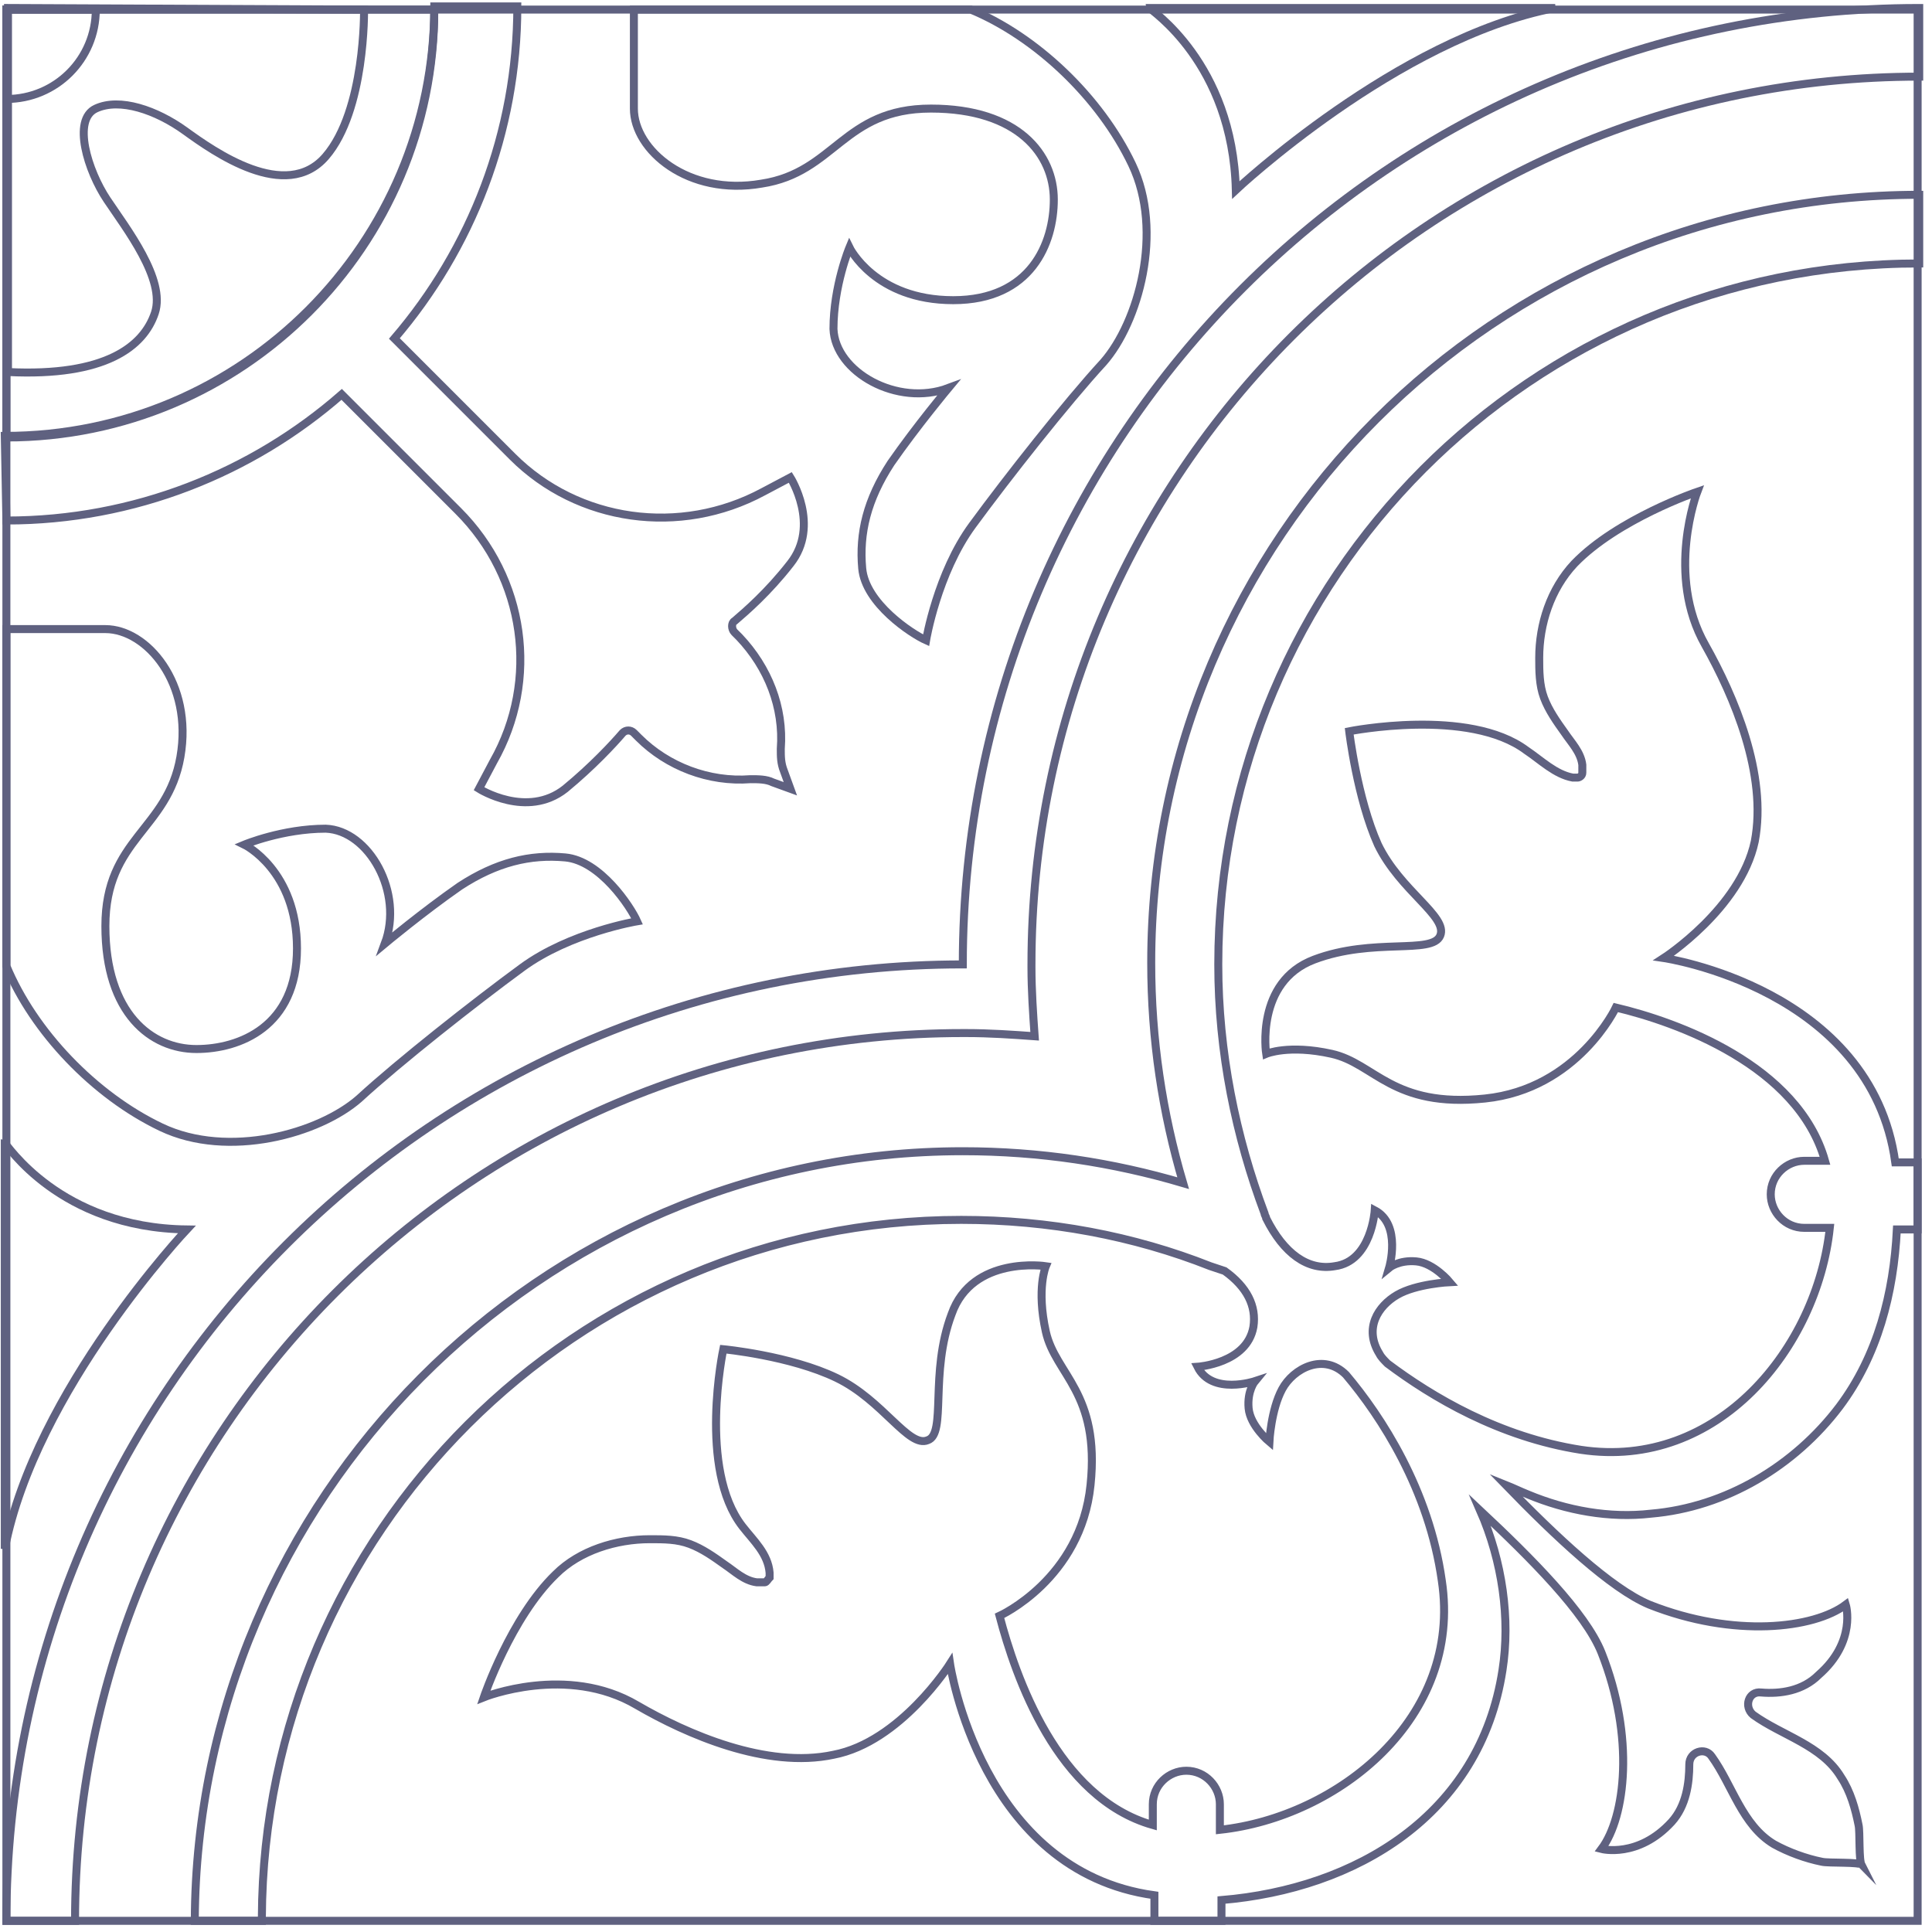 <svg width="121" height="121" viewBox="0 0 121 121" fill="none" xmlns="http://www.w3.org/2000/svg">
    <path d="M120.1 0.6H0.4V120.3H120.1V0.6Z" stroke="#5F6180" stroke-width="0.5" stroke-miterlimit="10"/>
    <path d="M4.7 120.3C4.7 89.6 29.6 64.7 60.3 64.7C60.4 64.7 60.4 64.7 60.5 64.7C62 64.7 63.4 64.8 64.8 64.9C64.7 63.5 64.6 62 64.6 60.6C64.6 60.5 64.6 60.5 64.6 60.4C64.6 29.7 89.5 4.8 120.2 4.8V0.5C87.1 0.5 60.3 27.3 60.3 60.4C27.2 60.4 0.4 87.2 0.4 120.3H4.7Z" stroke="#5F6180" stroke-width="0.5" stroke-miterlimit="10"/>
    <path d="M0.4 27.4C15.2 27.4 27.2 15.4 27.2 0.6H0.4V27.4Z" stroke="#5F6180" stroke-width="0.5" stroke-miterlimit="10"/>
    <path d="M22.8 0.6C22.8 0.6 22.9 6.9 20.4 9.8C17.9 12.7 13.4 9.5 11.6 8.2C9.8 6.9 7.5 6.1 6 6.8C4.5 7.5 5.5 10.7 6.7 12.5C7.9 14.3 10.4 17.5 9.7 19.6C9 21.7 6.6 23.6 0.5 23.3V0.5L22.8 0.6Z" stroke="#5F6180" stroke-width="0.5" stroke-miterlimit="10"/>
    <path d="M0.4 6.2C3.5 6.2 6 3.7 6 0.6H0.4V6.2Z" stroke="#5F6180" stroke-width="0.5" stroke-miterlimit="10"/>
    <path d="M77.4 11.9C77.4 11.9 87.5 2.4 97.4 0.5H72C72 0.6 77.2 3.9 77.4 11.9Z" stroke="#5F6180" stroke-width="0.5" stroke-miterlimit="10"/>
    <path d="M0.4 32.6C8.4 32.6 15.8 29.6 21.4 24.7L28.7 32C32.9 36.2 33.8 42.6 30.9 47.7L30 49.4C30 49.4 33 51.3 35.4 49.4C37.1 48 38.4 46.6 39 45.9C39.2 45.7 39.5 45.7 39.7 45.9L40 46.2C41.8 48 44.4 49 47 48.8C47.5 48.8 48 48.8 48.4 49L49.5 49.4L49.1 48.3C48.9 47.8 48.9 47.4 48.9 46.9C49.1 44.3 48.1 41.8 46.3 39.9L46 39.6C45.8 39.4 45.8 39 46 38.9C46.7 38.3 48.1 37.1 49.5 35.3C51.4 32.9 49.5 29.9 49.5 29.9L47.8 30.8C42.6 33.6 36.2 32.7 32.1 28.6L24.7 21.2C29.5 15.6 32.4 8.3 32.4 0.4H27.2C27.2 15.2 15.2 27.3 0.3 27.3L0.4 32.6Z" stroke="#5F6180" stroke-width="0.5" stroke-miterlimit="10"/>
    <path d="M39.7 0.6C39.7 0.6 39.7 4.2 39.7 6.8C39.7 9.4 43.1 12.3 47.7 11.5C52.3 10.8 52.8 6.8 58.3 6.8C63.8 6.8 66 9.7 66 12.5C66 15.2 64.6 18.8 59.7 18.8C54.8 18.8 53.2 15.5 53.2 15.5C53.2 15.5 52.2 17.9 52.2 20.6C52.3 23.3 56.2 25.5 59.4 24.3C59.4 24.3 57.4 26.7 55.8 29C54.3 31.3 53.8 33.4 54 35.6C54.2 37.8 57.1 39.7 58 40.1C58 40.1 58.7 35.9 60.9 32.9C63.1 29.9 66.8 25.2 69.1 22.7C71.3 20.2 72.9 14.5 70.9 10.3C68.9 6.1 64.9 2.3 60.8 0.6H39.7Z" stroke="#5F6180" stroke-width="0.5" stroke-miterlimit="10"/>
    <path d="M11.7 77C11.7 77 2.2 87.1 0.3 97V71.6C0.4 71.6 3.7 76.9 11.7 77Z" stroke="#5F6180" stroke-width="0.5" stroke-miterlimit="10"/>
    <path d="M0.4 39.4C0.4 39.4 4 39.4 6.6 39.4C9.2 39.4 12.1 42.8 11.3 47.4C10.5 52 6.6 52.5 6.6 58C6.6 63.5 9.5 65.7 12.3 65.7C15 65.7 18.6 64.3 18.6 59.4C18.6 54.5 15.3 52.9 15.3 52.9C15.3 52.9 17.7 51.9 20.4 51.9C23.1 52 25.3 55.9 24.1 59.1C24.1 59.1 26.5 57.1 28.8 55.5C31.1 54 33.2 53.5 35.4 53.7C37.6 53.9 39.5 56.8 39.9 57.7C39.9 57.7 35.7 58.4 32.7 60.6C29.7 62.8 25 66.5 22.5 68.8C20 71 14.3 72.6 10.1 70.6C5.9 68.6 2.1 64.6 0.4 60.5V39.4Z" stroke="#5F6180" stroke-width="0.5" stroke-miterlimit="10"/>
    <path d="M16.4 120.1C16.5 96 36.1 76.4 60.2 76.4C65.7 76.4 71 77.4 75.8 79.3C76.1 79.4 76.4 79.5 76.7 79.6C78.1 80.6 78.7 81.8 78.5 83.1C78.1 85.4 75 85.6 75 85.6C75.9 87.4 78.6 86.5 78.6 86.5C78.6 86.5 78.1 87.1 78.2 88.2C78.3 89.3 79.5 90.3 79.5 90.3C79.5 90.3 79.6 88.3 80.3 87C81 85.7 82.9 84.7 84.3 86.1C86.5 88.7 89.5 93.3 90.3 99C91.6 107.6 83.8 113.8 76.4 114.6V113C76.4 111.9 75.5 110.9 74.3 110.9C73.2 110.9 72.2 111.8 72.2 113V114.3C66.2 112.6 63.6 105 62.6 101.2C62.6 101.2 67.7 98.9 68.3 93C68.9 87.2 66.1 86.1 65.5 83.4C64.9 80.7 65.5 79.3 65.5 79.3C65.5 79.3 60.9 78.6 59.6 82.3C58.2 86 59.3 89.8 58.1 90.2C56.9 90.7 55.3 87.7 52.4 86.3C49.5 84.9 45.3 84.5 45.3 84.5C45.3 84.5 43.7 92 46.5 95.6C47.2 96.5 48.1 97.3 48.2 98.5C48.2 98.6 48.2 98.7 48.2 98.8C48.1 98.9 48 99.1 47.9 99.1C47.7 99.1 47.6 99.1 47.4 99.1C46.6 99 46 98.4 45.4 98C44.7 97.5 44 97 43.2 96.7C42.4 96.4 41.6 96.4 40.7 96.4C38.6 96.4 36.3 97.1 34.8 98.6C32 101.3 30.3 106.3 30.3 106.3C30.3 106.3 35.5 104.2 39.9 106.8C43 108.6 48 110.8 52.2 109.9C56.4 109.1 59.5 104.2 59.5 104.2C59.5 104.2 61.4 117.2 72.3 118.7V120.3H76.5V119C84.9 118.3 92.7 113.7 94.1 104.6C94.6 101.4 94.1 97.8 92.7 94.6C95.9 97.6 99.3 101 100.3 103.5C102.4 108.8 101.8 113.8 100.3 115.8C100.3 115.8 102.6 116.4 104.7 114.1C105.6 113.1 105.8 111.7 105.8 110.5C105.8 109.7 106.8 109.4 107.2 110C108.5 111.8 109.1 114.3 111.1 115.5C112 116 113.1 116.4 114.1 116.6C114.5 116.7 116.5 116.6 116.6 116.8C116.4 116.6 116.5 114.7 116.4 114.3C116.2 113.3 115.9 112.2 115.3 111.3C114.1 109.3 111.6 108.7 109.8 107.4C109.2 106.9 109.5 105.9 110.3 106C111.5 106.1 112.9 105.9 113.9 104.9C116.3 102.8 115.6 100.5 115.6 100.5C113.6 102 108.6 102.6 103.3 100.5C100.9 99.5 97.4 96.2 94.3 93C94.8 93.2 95.2 93.4 95.7 93.6C98.1 94.6 100.8 95.1 103.4 94.8C108.1 94.4 112.4 91.8 115.2 88.1C117.6 84.9 118.6 81 118.8 77H120.1V72.8H118.7C117.2 61.9 104.2 60 104.2 60C104.2 60 109 56.9 109.9 52.7C110.7 48.5 108.6 43.6 106.8 40.4C104.3 36 106.3 30.8 106.3 30.8C106.3 30.8 101.3 32.5 98.6 35.3C97.1 36.9 96.4 39.1 96.4 41.2C96.4 42 96.4 42.9 96.7 43.7C97 44.5 97.5 45.2 98 45.9C98.4 46.5 99 47.1 99.1 47.9C99.1 48.1 99.1 48.2 99.1 48.4C99.1 48.6 98.9 48.7 98.8 48.7C98.7 48.7 98.6 48.7 98.5 48.7C97.4 48.5 96.5 47.6 95.6 47C92 44.3 84.5 45.8 84.5 45.8C84.5 45.8 85 50 86.3 52.9C87.7 55.8 90.7 57.4 90.2 58.6C89.7 59.8 86 58.7 82.3 60.1C78.6 61.5 79.3 66 79.3 66C79.3 66 80.7 65.4 83.4 66C86.1 66.6 87.2 69.4 93 68.8C98.8 68.2 101.2 63.1 101.2 63.1C105 64 112.6 66.7 114.3 72.7H113C111.9 72.7 110.9 73.6 110.9 74.8C110.9 75.9 111.8 76.9 113 76.9H114.6C113.8 84.4 107.6 92.1 99 90.8C93.9 90 89.7 87.5 86.9 85.4C86.7 85.2 86.5 85 86.4 84.8C85.4 83.2 86.3 81.8 87.5 81.1C88.7 80.4 90.8 80.3 90.8 80.3C90.8 80.3 89.8 79.1 88.7 79C87.6 78.9 87 79.4 87 79.4C87 79.4 87.8 76.7 86.1 75.8C86.1 75.8 85.9 79 83.6 79.3C81.9 79.6 80.4 78.5 79.3 76.3C79.3 76.2 79.2 76.1 79.2 76C77.4 71.2 76.3 65.9 76.3 60.4C76.3 36.2 95.9 16.5 120.2 16.5V12.2C93.6 12.2 72.1 33.7 72.1 60.3C72.1 65.1 72.8 69.7 74.1 74.1C69.7 72.8 65.1 72.1 60.3 72.1C33.8 72.1 12.3 93.9 12.2 120.3H16.4V120.1Z" stroke="#5F6180" stroke-width="0.5" stroke-miterlimit="10"/>
    </svg>
    